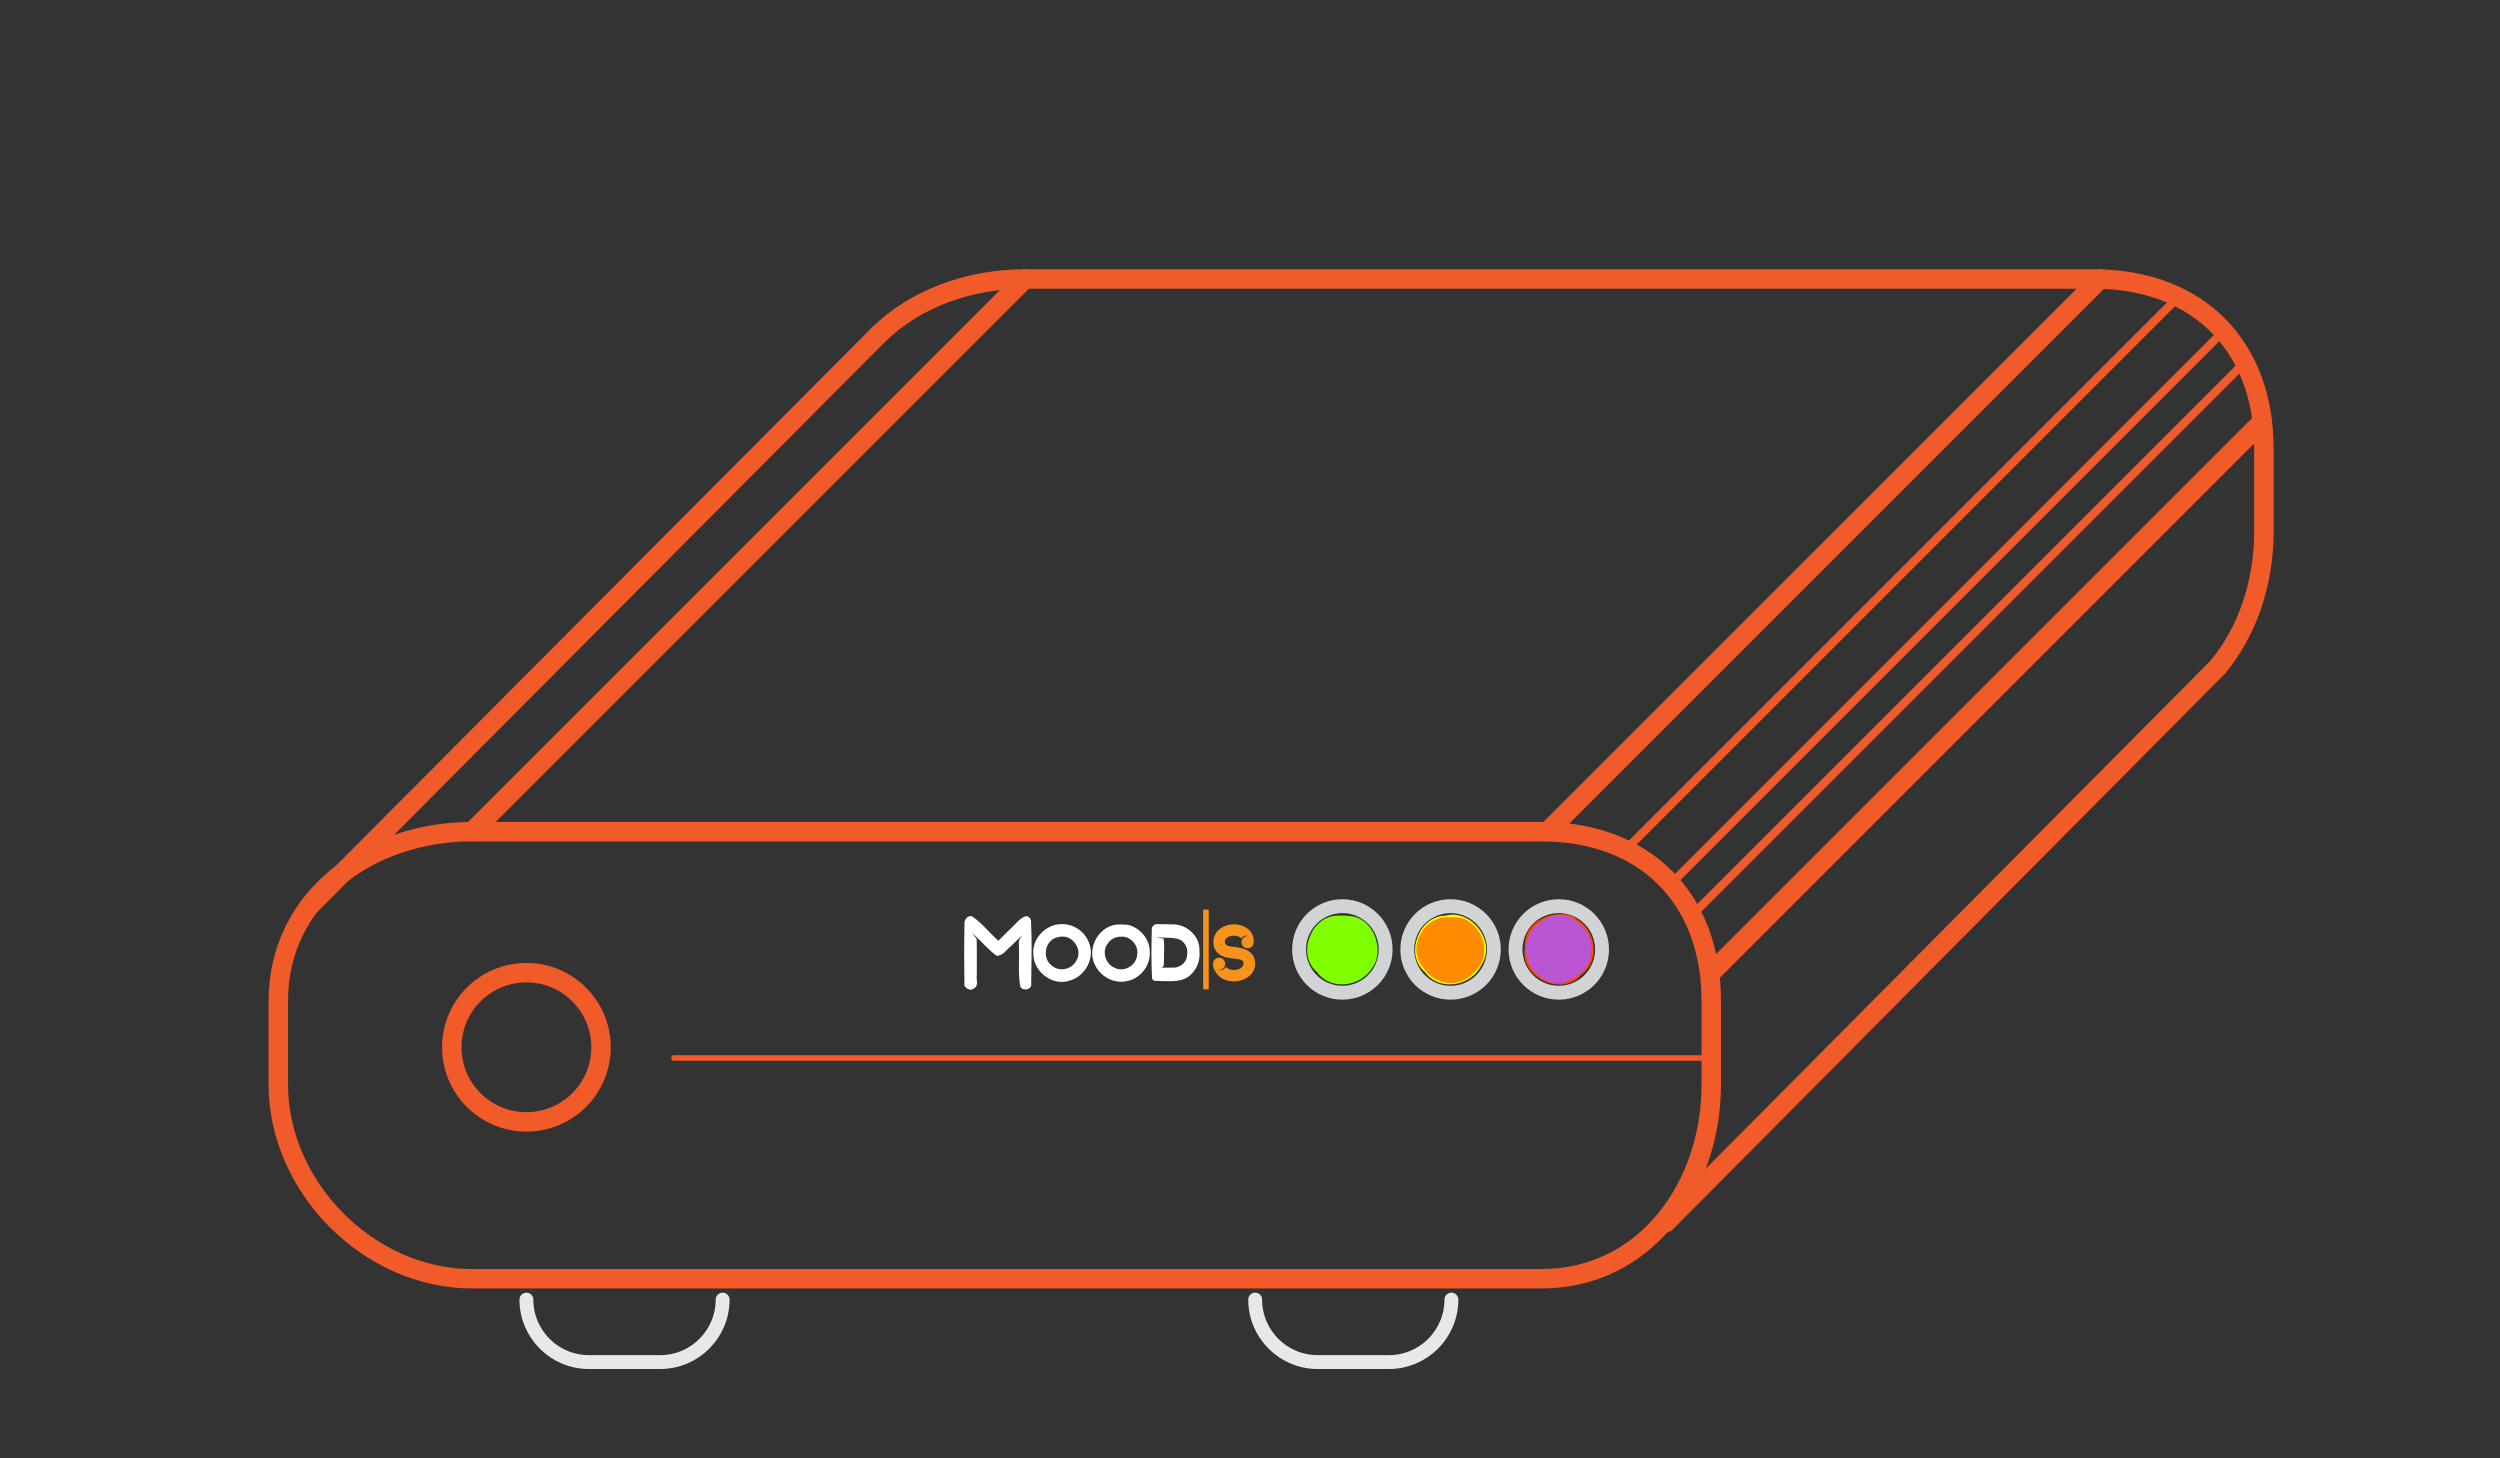 <?xml version="1.0" encoding="UTF-8" standalone="no"?>
<!-- Created with Inkscape (http://www.inkscape.org/) -->

<svg
   xmlns:dc="http://purl.org/dc/elements/1.1/"
   xmlns:cc="http://creativecommons.org/ns#"
   xmlns:rdf="http://www.w3.org/1999/02/22-rdf-syntax-ns#"
   xmlns:svg="http://www.w3.org/2000/svg"
   xmlns="http://www.w3.org/2000/svg"
   xmlns:sodipodi="http://sodipodi.sourceforge.net/DTD/sodipodi-0.dtd"
   xmlns:inkscape="http://www.inkscape.org/namespaces/inkscape"
   version="1.1"
   id="svg2"
   xml:space="preserve"
   width="1200"
   height="700"
   viewBox="0 0 1200 700"
   sodipodi:docname="playermoods-on.svg"
   inkscape:version="0.92.2 5c3e80d, 2017-08-06"><rect x="0" y="0" width="1200" height="700" fill="#333333" stroke="none"/><defs
     id="defs6"><clipPath
       clipPathUnits="userSpaceOnUse"
       id="clipPath94"><path
         d="M 0,1526 H 2048 V 0 H 0 Z"
         id="path92"
         inkscape:connector-curvature="0" /></clipPath><clipPath
       clipPathUnits="userSpaceOnUse"
       id="clipPath194"><path
         d="M 0,1526 H 2048 V 0 H 0 Z"
         id="path192"
         inkscape:connector-curvature="0" /></clipPath></defs><sodipodi:namedview
     pagecolor="#ffffff"
     bordercolor="#666666"
     borderopacity="1"
     objecttolerance="10"
     gridtolerance="10"
     guidetolerance="10"
     inkscape:pageopacity="0"
     inkscape:pageshadow="2"
     inkscape:window-width="1630"
     inkscape:window-height="853"
     id="namedview4"
     showgrid="false"
     fit-margin-top="0"
     fit-margin-left="0"
     fit-margin-right="0"
     fit-margin-bottom="0"
     inkscape:zoom="2.624543"
     inkscape:cx="493.31162"
     inkscape:cy="123.08668"
     inkscape:window-x="0"
     inkscape:window-y="0"
     inkscape:window-maximized="0"
     inkscape:current-layer="g10" /><g
     id="g10"
     inkscape:groupmode="layer"
     inkscape:label="Apresentação_MOODS_2017_final"
     transform="matrix(1.333,0,0,-1.333,-1496.978,1594.247)"><g
       id="g88"
       transform="translate(96.992,32.331)"><g
         id="g90"
         clip-path="url(#clipPath94)"><g
           id="g128"
           transform="translate(1408.444,814.457)"><path
             d="m 0,0 c -3.355,0 -6.074,2.719 -6.074,6.073 0,3.355 2.719,6.073 6.074,6.073 3.354,0 6.073,-2.718 6.073,-6.073 C 6.073,2.719 3.354,0 0,0 m 0,16.372 c -5.689,0 -10.299,-4.611 -10.299,-10.299 0,-5.688 4.61,-10.299 10.299,-10.299 5.687,0 10.298,4.611 10.298,10.299 0,5.688 -4.611,10.299 -10.298,10.299"
             style="fill:#414142;fill-opacity:1;fill-rule:nonzero;stroke:none"
             id="path130"
             inkscape:connector-curvature="0" /></g><g
           id="g132"
           transform="translate(1429.737,814.457)"><path
             d="m 0,0 c -3.354,0 -6.073,2.719 -6.073,6.073 0,3.355 2.719,6.073 6.073,6.073 3.354,0 6.073,-2.718 6.073,-6.073 C 6.073,2.719 3.354,0 0,0 m 0,16.372 c -5.688,0 -10.299,-4.611 -10.299,-10.299 0,-5.688 4.611,-10.299 10.299,-10.299 5.688,0 10.299,4.611 10.299,10.299 0,5.688 -4.611,10.299 -10.299,10.299"
             style="fill:#414142;fill-opacity:1;fill-rule:nonzero;stroke:none"
             id="path134"
             inkscape:connector-curvature="0" /></g><g
           id="g136"
           transform="translate(1448.35,814.994)"><path
             d="m 0,0 h -3.342 v 0.028 h -3.262 l 3.262,0.549 v 9.95 l -3.262,0.549 h 6.029 l 0.001,-0.004 H 0 c 3.609,0 5.435,-2.785 5.435,-5.547 C 5.435,2.762 3.609,0 0,0 m -0.319,15.7 h -5.659 c -0.906,0 -1.641,-0.735 -1.641,-1.641 V -2.987 c 0,-0.906 0.735,-1.641 1.641,-1.641 h 5.659 c 6.659,0 10.003,5.06 10.003,10.15 0,5.089 -3.344,10.178 -10.003,10.178"
             style="fill:#414142;fill-opacity:1;fill-rule:nonzero;stroke:none"
             id="path138"
             inkscape:connector-curvature="0" /></g><g
           id="g140"
           transform="translate(1397.446,831.633)"><path
             d="m 0,0 c 0,0.014 -0.001,0.029 -0.003,0.043 -0.001,0.02 -0.002,0.04 -0.005,0.06 C -0.009,0.122 -0.012,0.141 -0.014,0.16 -0.016,0.175 -0.018,0.19 -0.02,0.205 -0.023,0.226 -0.026,0.246 -0.03,0.267 -0.032,0.281 -0.035,0.294 -0.037,0.307 -0.041,0.328 -0.046,0.348 -0.051,0.369 -0.054,0.382 -0.057,0.396 -0.06,0.408 -0.065,0.428 -0.071,0.448 -0.076,0.467 -0.08,0.481 -0.084,0.495 -0.088,0.509 -0.093,0.527 -0.099,0.544 -0.105,0.562 -0.11,0.578 -0.115,0.593 -0.121,0.608 -0.126,0.624 -0.132,0.64 -0.138,0.655 -0.145,0.672 -0.151,0.69 -0.159,0.707 -0.164,0.72 -0.17,0.733 -0.176,0.746 -0.184,0.765 -0.193,0.784 -0.201,0.803 -0.206,0.814 -0.212,0.824 -0.217,0.834 -0.228,0.855 -0.238,0.877 -0.25,0.897 -0.253,0.905 -0.258,0.913 -0.263,0.922 -0.275,0.944 -0.287,0.965 -0.301,0.987 -0.304,0.995 -0.309,1.001 -0.314,1.008 -0.327,1.03 -0.342,1.052 -0.356,1.075 -0.36,1.081 -0.365,1.086 -0.369,1.093 -0.384,1.115 -0.399,1.137 -0.416,1.159 -0.42,1.165 -0.425,1.17 -0.429,1.176 -0.445,1.197 -0.462,1.219 -0.479,1.24 -0.485,1.246 -0.49,1.252 -0.495,1.258 c -0.017,0.021 -0.033,0.04 -0.052,0.06 l -0.012,0.013 c -0.019,0.02 -0.038,0.041 -0.058,0.061 -0.021,0.021 -0.042,0.041 -0.064,0.061 -0.003,0.003 -0.006,0.006 -0.01,0.009 -0.02,0.019 -0.041,0.036 -0.061,0.053 C -0.758,1.52 -0.763,1.525 -0.769,1.53 -0.79,1.547 -0.812,1.565 -0.834,1.581 -0.839,1.585 -0.845,1.589 -0.85,1.593 -0.872,1.61 -0.895,1.626 -0.917,1.641 -0.923,1.645 -0.928,1.649 -0.934,1.652 -0.957,1.667 -0.979,1.682 -1.003,1.697 -1.008,1.701 -1.014,1.705 -1.021,1.708 -1.043,1.722 -1.067,1.735 -1.09,1.747 -1.096,1.751 -1.104,1.756 -1.111,1.76 -1.133,1.771 -1.155,1.782 -1.176,1.793 -1.186,1.798 -1.195,1.802 -1.205,1.807 -1.225,1.816 -1.245,1.826 -1.266,1.834 -1.277,1.84 -1.289,1.845 -1.301,1.85 -1.319,1.857 -1.338,1.865 -1.356,1.872 -1.371,1.877 -1.385,1.883 -1.399,1.888 -1.416,1.894 -1.432,1.9 -1.449,1.905 -1.466,1.91 -1.482,1.916 -1.499,1.921 -1.514,1.926 -1.53,1.93 -1.545,1.934 -1.563,1.939 -1.581,1.944 -1.6,1.948 -1.615,1.952 -1.629,1.955 -1.644,1.959 -1.663,1.963 -1.682,1.968 -1.701,1.972 -1.716,1.974 -1.732,1.977 -1.747,1.98 -1.766,1.983 -1.784,1.986 -1.802,1.989 -1.82,1.992 -1.839,1.994 -1.857,1.996 -1.872,1.998 -1.888,2 -1.905,2.002 c -0.025,0.002 -0.05,0.004 -0.074,0.006 -0.01,0 -0.02,10e-4 -0.029,10e-4 -0.071,0.004 -0.142,0.004 -0.213,0 -0.01,0 -0.02,-10e-4 -0.03,-0.002 C -2.275,2.006 -2.299,2.004 -2.324,2.002 -2.341,2 -2.357,1.998 -2.374,1.996 -2.391,1.994 -2.409,1.992 -2.426,1.989 -2.445,1.986 -2.464,1.982 -2.483,1.979 -2.498,1.977 -2.513,1.974 -2.527,1.972 -2.547,1.968 -2.567,1.963 -2.587,1.958 -2.601,1.955 -2.615,1.952 -2.628,1.949 -2.648,1.944 -2.667,1.939 -2.686,1.933 -2.7,1.929 -2.715,1.926 -2.729,1.921 -2.746,1.916 -2.764,1.91 -2.782,1.904 -2.797,1.898 -2.813,1.894 -2.828,1.889 -2.844,1.882 -2.859,1.877 -2.875,1.871 -2.892,1.864 -2.909,1.857 -2.926,1.851 -2.94,1.845 -2.953,1.839 -2.966,1.833 -2.985,1.825 -3.004,1.816 -3.022,1.807 -3.034,1.802 -3.045,1.796 -3.056,1.791 -3.075,1.781 -3.096,1.771 -3.116,1.761 -3.126,1.756 -3.135,1.75 -3.144,1.745 -3.165,1.733 -3.186,1.721 -3.206,1.709 -3.215,1.704 -3.222,1.699 -3.231,1.693 -3.252,1.68 -3.272,1.667 -3.293,1.654 -3.302,1.648 -3.31,1.642 -3.318,1.637 -3.338,1.623 -3.358,1.609 -3.377,1.594 -3.386,1.587 -3.396,1.58 -3.405,1.573 -3.422,1.559 -3.441,1.546 -3.458,1.531 -3.47,1.521 -3.482,1.511 -3.493,1.501 -3.508,1.488 -3.522,1.477 -3.536,1.464 -3.559,1.443 -3.581,1.421 -3.602,1.401 -3.606,1.397 -3.609,1.395 -3.612,1.392 l -8.396,-8.397 -8.396,8.397 c -0.012,0.011 -0.023,0.022 -0.035,0.033 -0.013,0.012 -0.026,0.026 -0.04,0.038 -0.016,0.015 -0.033,0.029 -0.05,0.043 -0.01,0.008 -0.018,0.017 -0.028,0.025 -0.019,0.015 -0.038,0.03 -0.057,0.044 -0.008,0.006 -0.016,0.013 -0.024,0.019 -0.02,0.015 -0.041,0.029 -0.062,0.044 -0.007,0.005 -0.015,0.01 -0.022,0.015 -0.021,0.014 -0.042,0.028 -0.063,0.041 -0.008,0.005 -0.017,0.01 -0.025,0.015 -0.02,0.012 -0.041,0.024 -0.062,0.036 -0.009,0.005 -0.018,0.011 -0.029,0.016 -0.019,0.01 -0.039,0.02 -0.058,0.03 -0.013,0.005 -0.023,0.011 -0.035,0.017 -0.018,0.008 -0.037,0.016 -0.055,0.024 -0.013,0.007 -0.027,0.013 -0.041,0.019 -0.016,0.006 -0.033,0.013 -0.05,0.019 -0.016,0.006 -0.032,0.012 -0.048,0.019 -0.015,0.005 -0.029,0.009 -0.044,0.014 -0.019,0.007 -0.038,0.013 -0.056,0.018 -0.014,0.005 -0.026,0.008 -0.039,0.012 -0.021,0.005 -0.041,0.011 -0.061,0.016 -0.012,0.003 -0.025,0.006 -0.038,0.009 -0.021,0.005 -0.042,0.01 -0.064,0.014 -0.012,0.002 -0.025,0.004 -0.038,0.006 -0.021,0.004 -0.042,0.008 -0.063,0.011 -0.015,0.002 -0.029,0.004 -0.044,0.005 -0.019,0.003 -0.038,0.006 -0.058,0.008 -0.02,0.002 -0.039,0.002 -0.059,0.004 -0.015,0.002 -0.029,0.002 -0.045,0.003 -0.07,0.004 -0.14,0.004 -0.21,0 C -22.021,2.008 -22.036,2.008 -22.052,2.006 -22.071,2.004 -22.091,2.004 -22.11,2.002 -22.129,2 -22.149,1.997 -22.168,1.994 -22.183,1.993 -22.198,1.991 -22.212,1.989 -22.233,1.986 -22.255,1.982 -22.276,1.978 -22.289,1.976 -22.301,1.974 -22.313,1.972 -22.335,1.968 -22.356,1.963 -22.378,1.958 -22.39,1.955 -22.403,1.952 -22.415,1.949 -22.435,1.944 -22.455,1.938 -22.476,1.933 -22.489,1.929 -22.502,1.926 -22.515,1.921 -22.534,1.916 -22.552,1.91 -22.571,1.903 -22.585,1.898 -22.6,1.894 -22.615,1.889 -22.631,1.882 -22.648,1.876 -22.664,1.87 -22.68,1.864 -22.696,1.857 -22.713,1.851 -22.727,1.845 -22.741,1.839 -22.755,1.832 -22.773,1.824 -22.791,1.816 -22.809,1.808 -22.82,1.802 -22.832,1.796 -22.844,1.791 c -0.02,-0.01 -0.04,-0.02 -0.059,-0.03 -0.009,-0.005 -0.019,-0.011 -0.029,-0.016 -0.02,-0.012 -0.041,-0.024 -0.061,-0.036 -0.008,-0.005 -0.017,-0.01 -0.024,-0.015 -0.022,-0.013 -0.043,-0.027 -0.064,-0.041 -0.008,-0.005 -0.015,-0.01 -0.023,-0.015 -0.02,-0.015 -0.04,-0.029 -0.061,-0.044 -0.008,-0.006 -0.016,-0.013 -0.024,-0.019 -0.019,-0.014 -0.038,-0.029 -0.057,-0.044 -0.009,-0.008 -0.018,-0.017 -0.028,-0.025 -0.017,-0.014 -0.033,-0.028 -0.051,-0.043 -0.012,-0.012 -0.026,-0.026 -0.039,-0.038 -0.012,-0.011 -0.024,-0.022 -0.034,-0.033 -0.013,-0.012 -0.023,-0.024 -0.034,-0.035 -0.012,-0.013 -0.025,-0.026 -0.038,-0.04 -0.015,-0.016 -0.029,-0.033 -0.043,-0.05 -0.009,-0.01 -0.017,-0.018 -0.025,-0.028 -0.015,-0.019 -0.03,-0.038 -0.044,-0.057 -0.006,-0.008 -0.013,-0.016 -0.019,-0.024 -0.015,-0.021 -0.029,-0.041 -0.043,-0.061 -0.006,-0.008 -0.011,-0.015 -0.016,-0.023 -0.015,-0.021 -0.027,-0.042 -0.041,-0.063 -0.004,-0.008 -0.01,-0.016 -0.015,-0.025 -0.012,-0.02 -0.024,-0.041 -0.035,-0.062 -0.006,-0.009 -0.011,-0.019 -0.017,-0.028 -0.01,-0.019 -0.02,-0.04 -0.029,-0.059 C -23.803,0.825 -23.809,0.814 -23.815,0.802 -23.823,0.784 -23.831,0.766 -23.839,0.748 -23.845,0.734 -23.852,0.72 -23.858,0.706 -23.865,0.69 -23.871,0.674 -23.877,0.657 -23.883,0.641 -23.89,0.624 -23.895,0.608 -23.9,0.593 -23.905,0.579 -23.91,0.565 c -0.006,-0.019 -0.013,-0.038 -0.018,-0.057 -0.004,-0.013 -0.008,-0.026 -0.011,-0.039 -0.006,-0.02 -0.012,-0.041 -0.017,-0.062 -0.003,-0.011 -0.005,-0.024 -0.008,-0.035 -0.005,-0.022 -0.01,-0.044 -0.014,-0.066 -0.003,-0.012 -0.005,-0.024 -0.007,-0.036 -0.004,-0.022 -0.008,-0.044 -0.011,-0.065 -0.003,-0.014 -0.003,-0.028 -0.005,-0.041 -0.003,-0.021 -0.006,-0.041 -0.008,-0.062 -0.002,-0.018 -0.003,-0.036 -0.004,-0.054 -10e-4,-0.016 -0.003,-0.032 -0.003,-0.049 -0.002,-0.034 -0.003,-0.069 -0.003,-0.104 v -21.994 c 0,-1.17 0.948,-2.118 2.117,-2.118 1.17,0 2.118,0.948 2.118,2.118 v 15.798 l -2.627,3.691 2.627,-2.627 v 0.019 l 5.968,-5.968 c 0.079,-0.122 0.172,-0.236 0.278,-0.343 0.828,-0.827 2.168,-0.827 2.995,0 l 0.835,0.835 5.476,5.476 2.608,2.608 -2.608,-3.663 v -15.826 c 0,-1.17 0.949,-2.118 2.117,-2.118 1.17,0 2.118,0.948 2.118,2.118 V -0.106 C 0.003,-0.071 0.002,-0.035 0,0"
             style="fill:#414142;fill-opacity:1;fill-rule:nonzero;stroke:none"
             id="path142"
             inkscape:connector-curvature="0" /></g><g
           id="g144"
           transform="translate(1460.27,836.119)"><path
             d="M 0,0 V -28.703"
             style="fill:none;stroke:#f7931d;stroke-width:2;stroke-linecap:butt;stroke-linejoin:miter;stroke-miterlimit:10;stroke-dasharray:none;stroke-opacity:1"
             id="path146"
             inkscape:connector-curvature="0" /></g><g
           id="g148"
           transform="translate(1477.849,818.053)"><path
             d="M 0,0 -0.003,0.014 -0.006,0.027 C -0.38,1.579 -1.369,2.751 -2.944,3.51 -4.272,4.15 -5.795,4.404 -7.108,4.568 L -7.119,4.57 H -7.13 c -1.04,0.097 -1.955,0.2 -2.635,0.478 -0.65,0.265 -0.945,0.63 -0.986,1.223 l -0.001,0.004 V 6.28 c -0.029,0.35 0,0.851 0.308,1.247 0.633,0.814 1.893,1.127 2.86,1.147 0.022,0 0.046,0 0.072,0 1.082,0 2.179,-0.364 2.691,-1.073 0.318,0.716 1.033,1.092 1.837,1.092 0.306,0 0.592,-0.076 0.845,-0.208 -0.14,0.029 -0.285,0.044 -0.434,0.044 -1.212,0 -2.196,-0.984 -2.196,-2.196 0,-0.18 0.024,-0.354 0.066,-0.521 0,-0.005 0.002,-0.01 0.003,-0.015 0.24,-0.954 1.1,-1.661 2.127,-1.661 1.173,0 2.129,0.92 2.191,2.077 0.034,0.292 0.035,0.598 0.007,0.902 -0.186,2.002 -1.142,3.349 -2.586,4.339 -1.228,0.843 -2.829,1.306 -4.504,1.306 -2.541,0 -4.938,-1.063 -6.256,-2.774 C -14.6,8.843 -15.014,7.4 -14.888,5.919 h 0.003 c 0.158,-1.978 1.069,-3.434 2.71,-4.329 1.367,-0.744 3.011,-0.994 4.585,-1.153 1.733,-0.173 3.305,-0.403 3.507,-1.298 0.042,-0.187 0.063,-0.352 0.063,-0.487 0,-1.128 -1.338,-2.345 -3.498,-2.345 -0.785,0 -1.627,0.217 -2.253,0.579 -0.203,0.117 -0.403,0.311 -0.588,0.567 -0.389,-0.727 -1.156,-1.221 -2.038,-1.221 -0.284,0 -0.555,0.054 -0.806,0.148 0.118,-0.02 0.239,-0.033 0.362,-0.033 1.043,0 1.914,0.728 2.138,1.702 v 0 c 0.018,0.077 0.032,0.155 0.042,0.234 0,0.004 10e-4,0.008 10e-4,0.008 0.01,0.085 0.015,0.168 0.015,0.252 0,1.213 -0.983,2.197 -2.196,2.197 -0.063,0 -0.126,-0.005 -0.189,-0.01 -0.058,-0.006 -0.117,-0.013 -0.173,-0.023 v 0 c -1.04,-0.173 -1.833,-1.075 -1.833,-2.164 0,-0.045 0.003,-0.09 0.006,-0.134 -0.046,-0.636 0.076,-2.481 2.541,-4.63 1.213,-1.058 3.28,-1.585 4.943,-1.585 3.781,0 7.694,2.405 7.694,6.431 C 0.148,-0.972 0.094,-0.47 0,0"
             style="fill:#f7931d;fill-opacity:1;fill-rule:nonzero;stroke:none"
             id="path150"
             inkscape:connector-curvature="0" /></g><g
           id="g152"
           transform="translate(1242.445,786.546)"><path
             d="m 0,0 c 0,-14.842 -12.039,-26.878 -26.858,-26.878 -14.849,0 -26.878,12.036 -26.878,26.878 0,14.842 12.029,26.86 26.878,26.86 C -12.039,26.86 0,14.842 0,0 Z"
             style="fill:none;stroke:#f15a29;stroke-width:7;stroke-linecap:round;stroke-linejoin:round;stroke-miterlimit:10;stroke-dasharray:none;stroke-opacity:1"
             id="path154"
             inkscape:connector-curvature="0" /></g><g
           id="g156"
           transform="translate(1286.233,695.685)"><path
             d="m 0,0 v 0 c 0,-12.426 -10.074,-22.5 -22.5,-22.5 h -25.656 c -12.427,0 -22.5,10.074 -22.5,22.5"
             style="fill:none;stroke:#e7e8e9;stroke-width:5;stroke-linecap:round;stroke-linejoin:round;stroke-miterlimit:10;stroke-dasharray:none;stroke-opacity:1"
             id="path158"
             inkscape:connector-curvature="0" /></g><g
           id="g160"
           transform="translate(1548.653,695.685)"><path
             d="m 0,0 v 0 c 0,-12.426 -10.073,-22.5 -22.5,-22.5 h -25.656 c -12.427,0 -22.5,10.074 -22.5,22.5"
             style="fill:none;stroke:#e7e8e9;stroke-width:5;stroke-linecap:round;stroke-linejoin:round;stroke-miterlimit:10;stroke-dasharray:none;stroke-opacity:1"
             id="path162"
             inkscape:connector-curvature="0" /></g><g
           id="g164"
           transform="translate(1524.98,821.767)"><path
             d="m 0,0 c 0,-8.599 -6.972,-15.586 -15.596,-15.586 -8.615,0 -15.578,6.987 -15.578,15.586 0,8.619 6.963,15.587 15.578,15.587 C -6.972,15.587 0,8.619 0,0 Z"
             style="fill:none;stroke:#d1d3d4;stroke-width:5;stroke-linecap:butt;stroke-linejoin:miter;stroke-miterlimit:10;stroke-dasharray:none;stroke-opacity:1"
             id="path166"
             inkscape:connector-curvature="0" /></g><g
           id="g168"
           transform="translate(1563.946,821.767)"><path
             d="m 0,0 c 0,-8.599 -6.972,-15.586 -15.596,-15.586 -8.614,0 -15.578,6.987 -15.578,15.586 0,8.619 6.964,15.587 15.578,15.587 C -6.972,15.587 0,8.619 0,0 Z"
             style="fill:none;stroke:#d1d3d4;stroke-width:5;stroke-linecap:butt;stroke-linejoin:miter;stroke-miterlimit:10;stroke-dasharray:none;stroke-opacity:1"
             id="path170"
             inkscape:connector-curvature="0" /></g><g
           id="g172"
           transform="translate(1602.912,821.767)"><path
             d="m 0,0 c 0,-8.599 -6.972,-15.586 -15.596,-15.586 -8.615,0 -15.578,6.987 -15.578,15.586 0,8.619 6.963,15.587 15.578,15.587 C -6.972,15.587 0,8.619 0,0 Z"
             style="fill:none;stroke:#d1d3d4;stroke-width:5;stroke-linecap:butt;stroke-linejoin:miter;stroke-miterlimit:10;stroke-dasharray:none;stroke-opacity:1"
             id="path174"
             inkscape:connector-curvature="0" /></g><g
           id="g176"
           transform="translate(1642.233,773.191)"><path
             d="M 0,0 C 0,-37.141 -24.02,-70.006 -61.13,-70.006 H -446.193 C -483.303,-70.006 -516,-37.141 -516,0 v 30.004 c 0,37.14 32.697,60.99 69.807,60.99 H -61.13 C -24.02,90.994 0,67.144 0,30.004 Z"
             style="fill:none;stroke:#f15a29;stroke-width:7;stroke-linecap:round;stroke-linejoin:round;stroke-miterlimit:10;stroke-dasharray:none;stroke-opacity:1"
             id="path178"
             inkscape:connector-curvature="0" /></g><g
           id="g180"
           transform="translate(1268.733,782.685)"><path
             d="M 0,0 H 370"
             style="fill:none;stroke:#f15a29;stroke-width:2;stroke-linecap:round;stroke-linejoin:round;stroke-miterlimit:10;stroke-dasharray:none;stroke-opacity:1"
             id="path182"
             inkscape:connector-curvature="0" /></g></g></g><g
       id="g188"
       transform="translate(96.992,32.331)"><g
         id="g190"
         clip-path="url(#clipPath194)"><g
           id="g196"
           transform="translate(1342.317,1043.101)"><path
             d="m 0,0 c 13.039,12.795 32.207,20.084 52.724,20.084 h 385.062 c 37.111,0 61.13,-23.849 61.13,-60.99 V -70.91 c 0,-18.57 -6.005,-36.01 -16.649,-48.807"
             style="fill:none;stroke:#f15a29;stroke-width:7;stroke-linecap:round;stroke-linejoin:round;stroke-miterlimit:10;stroke-dasharray:none;stroke-opacity:1"
             id="path198"
             inkscape:connector-curvature="0" /></g><g
           id="g200"
           transform="translate(1196.041,864.185)"><path
             d="M 0,0 199,199"
             style="fill:none;stroke:#f15a29;stroke-width:7;stroke-linecap:round;stroke-linejoin:round;stroke-miterlimit:10;stroke-dasharray:none;stroke-opacity:1"
             id="path202"
             inkscape:connector-curvature="0" /></g><g
           id="g204"
           transform="translate(1583.233,864.185)"><path
             d="M 0,0 199,199"
             style="fill:none;stroke:#f15a29;stroke-width:7;stroke-linecap:round;stroke-linejoin:round;stroke-miterlimit:10;stroke-dasharray:none;stroke-opacity:1"
             id="path206"
             inkscape:connector-curvature="0" /></g><g
           id="g208"
           transform="translate(1642.233,813.406)"><path
             d="M 0,0 198.428,198.428"
             style="fill:none;stroke:#f15a29;stroke-width:7;stroke-linecap:round;stroke-linejoin:round;stroke-miterlimit:10;stroke-dasharray:none;stroke-opacity:1"
             id="path210"
             inkscape:connector-curvature="0" /></g><g
           id="g212"
           transform="translate(1635.467,834.295)"><path
             d="M 0,0 198.428,198.428"
             style="fill:none;stroke:#f15a29;stroke-width:3;stroke-linecap:round;stroke-linejoin:round;stroke-miterlimit:10;stroke-dasharray:none;stroke-opacity:1"
             id="path214"
             inkscape:connector-curvature="0" /></g><g
           id="g216"
           transform="translate(1627.689,845.389)"><path
             d="M 0,0 196.77,196.77"
             style="fill:none;stroke:#f15a29;stroke-width:3;stroke-linecap:round;stroke-linejoin:round;stroke-miterlimit:10;stroke-dasharray:none;stroke-opacity:1"
             id="path218"
             inkscape:connector-curvature="0" /></g><g
           id="g220"
           transform="translate(1611.739,858.024)"><path
             d="M 0,0 198.428,198.428"
             style="fill:none;stroke:#f15a29;stroke-width:3;stroke-linecap:round;stroke-linejoin:round;stroke-miterlimit:10;stroke-dasharray:none;stroke-opacity:1"
             id="path222"
             inkscape:connector-curvature="0" /></g><g
           id="g224"
           transform="translate(1137.41,837.354)"><path
             d="M 0,0 204.908,205.747"
             style="fill:none;stroke:#f15a29;stroke-width:7;stroke-linecap:round;stroke-linejoin:round;stroke-miterlimit:10;stroke-dasharray:none;stroke-opacity:1"
             id="path226"
             inkscape:connector-curvature="0" /></g><g
           id="g228"
           transform="translate(1625.906,723.409)"><path
             d="M 0,0 198.679,199.975"
             style="fill:none;stroke:#f15a29;stroke-width:7;stroke-linecap:round;stroke-linejoin:round;stroke-miterlimit:10;stroke-dasharray:none;stroke-opacity:1"
             id="path230"
             inkscape:connector-curvature="0" /></g></g></g><path
       style="fill:#7fff00;stroke-width:1.524"
       d="m 642.499,439.224 c -12.647,0.129 -19.779,18.63 -9.817,27.061 6.522,9.047 20.91,7.212 26.466,-1.968 6.374,-8.382 0.545,-24.329 -10.767,-24.9 -1.949,-0.275 -3.919,-0.247 -5.882,-0.193 z"
       id="path63"
       inkscape:connector-curvature="0"
       transform="matrix(0.75,0,0,-0.75,1122.733,1195.685)" /><path
       style="fill:#ffff00;stroke-width:1.524"
       d="m 694.422,439.221 c -12.703,0.025 -19.915,18.608 -9.921,27.064 6.899,9.601 22.343,6.863 27.174,-3.411 7.19,-10.957 -4.515,-26.991 -17.253,-23.653 z"
       id="path65"
       inkscape:connector-curvature="0"
       transform="matrix(0.75,0,0,-0.75,1122.733,1195.685)" /><path
       style="fill:#ff4500;stroke-width:1.524"
       d="m 750.732,438.557 c -9.254,-0.686 -19.052,5.905 -18.214,15.961 -2.746,14.103 17.67,24.098 27.082,13.062 9.047,-6.522 7.212,-20.91 -1.968,-26.466 -1.832,-1.819 -4.304,-2.835 -6.9,-2.557 z"
       id="path67"
       inkscape:connector-curvature="0"
       transform="matrix(0.75,0,0,-0.75,1122.733,1195.685)" /><path
       style="fill:#ff8c00;stroke-width:1.524"
       d="m 696.089,439.962 c -12.322,-0.739 -20.775,15.16 -12.181,24.46 5.185,8.015 16.707,9.901 23.453,2.703 8.63,-6.437 6.856,-19.467 -1.762,-25.052 -2.684,-2.107 -6.262,-2.15 -9.511,-2.11 z"
       id="path66"
       inkscape:connector-curvature="0"
       transform="matrix(0.75,0,0,-0.75,1122.733,1195.685)" /><path
       style="fill:#ba55d3;stroke-width:1.524"
       d="m 748.863,438.929 c -9.98,0.696 -17.959,10.006 -15.419,20.051 1.679,9.102 13.289,16.54 21.775,10.561 10.42,-4.254 12.776,-19.21 3.766,-26.127 -2.658,-2.656 -6.187,-4.975 -10.121,-4.486 z"
       id="path68"
       inkscape:connector-curvature="0"
       transform="matrix(0.75,0,0,-0.75,1122.733,1195.685)" /><path
       style="fill:#ffffff;stroke-width:0.381"
       d="m 493.028,439.441 c -3.282,1.008 -5.298,4.258 -7.846,6.387 -1.837,1.824 -3.674,3.648 -5.511,5.472 -4.18,-3.81 -7.752,-8.395 -12.397,-11.646 -2.258,-0.918 -4.171,1.66 -3.828,3.764 -0.197,9.809 -0.198,19.677 -0.024,29.454 1.026,1.56 3.258,2.764 4.794,1.108 2.207,-1.27 0.692,-4.316 1.137,-6.399 -0.045,-5.711 0.09,-11.451 -0.067,-17.144 -0.717,-1.044 -3.249,-4.197 -0.855,-1.69 3.502,3.202 6.602,6.957 10.442,9.731 3.003,0.131 4.798,-3.018 6.921,-4.654 1.86,-1.801 3.678,-3.646 5.579,-5.405 -1.325,1.501 -2.197,3.169 -1.764,5.235 0.223,6.362 -0.479,12.819 0.535,19.125 0.507,3.067 6.027,2.129 5.316,-0.971 0.144,-10.062 0.439,-20.156 -0.083,-30.205 -0.123,-1.113 -1.236,-2.149 -2.349,-2.163 z"
       id="path79"
       inkscape:connector-curvature="0"
       transform="matrix(0.75,0,0,-0.75,1122.733,1195.685)" /><path
       style="fill:#ffffff;stroke-width:0.381"
       d="m 510.022,443.297 c -7.542,-0.022 -14.306,6.99 -13.505,14.6 0.156,8.418 9.409,15.35 17.51,12.492 7.483,-2.115 12.342,-11.121 9.077,-18.389 -1.98,-5.343 -7.408,-8.884 -13.082,-8.704 z m 0.203,5.984 c 5.741,-0.366 10.079,6.817 6.861,11.652 -2.214,4.238 -8.377,5.45 -11.903,2.13 -4.415,-3.418 -3.252,-11.407 2.13,-13.22 0.924,-0.367 1.917,-0.559 2.912,-0.562 z"
       id="path81"
       inkscape:connector-curvature="0"
       transform="matrix(0.75,0,0,-0.75,1122.733,1195.685)" /><path
       style="fill:#ffffff;stroke-width:0.381"
       d="m 537.666,443.481 c -9.177,-0.157 -15.815,11.136 -11.654,19.209 2.631,5.876 9.503,9.541 15.829,7.856 6.492,-1.345 11.228,-7.956 10.537,-14.537 -0.149,-5.821 -4.947,-11.152 -10.545,-12.405 -1.381,-0.174 -2.779,-0.123 -4.167,-0.124 z m 0.896,5.84 c 4.649,-0.401 8.698,4.304 7.785,8.888 -0.514,5.032 -6.45,8.441 -10.968,5.971 -4.251,-1.808 -6.096,-7.732 -3.163,-11.552 1.382,-2.141 3.813,-3.352 6.346,-3.307 z"
       id="path83"
       inkscape:connector-curvature="0"
       transform="matrix(0.75,0,0,-0.75,1122.733,1195.685)" /><path
       style="fill:#ffffff;stroke-width:0.381"
       d="m 556.671,443.3 c -1.662,-0.264 -3.494,0.801 -3.284,2.652 -0.189,7.805 -0.345,15.647 0.149,23.441 0.348,1.761 2.897,0.92 4.153,1.235 4.914,0.034 10.651,0.67 14.471,-3.138 3.082,-2.855 4.546,-7.122 4.065,-11.278 0.526,-6.996 -6.173,-13.107 -13.019,-12.781 -2.177,-0.07 -4.356,-0.157 -6.535,-0.131 z m 0.591,6.401 c 3.28,0.222 6.825,-0.138 9.889,1.158 2.548,1.537 3.746,4.568 3.14,7.456 -0.17,3.752 -3.869,6.245 -7.432,5.857 -1.712,0.045 -3.52,0.026 -5.171,-0.011 2.245,-0.082 1.246,-3.07 1.565,-4.471 -0.141,-3.134 0.402,-6.553 -0.287,-9.491 -0.593,-0.108 -3.99,-0.394 -2.524,-0.489 0.273,-0.003 0.547,-0.006 0.82,-0.009 z"
       id="path85"
       inkscape:connector-curvature="0"
       transform="matrix(0.75,0,0,-0.75,1122.733,1195.685)" /></g></svg>